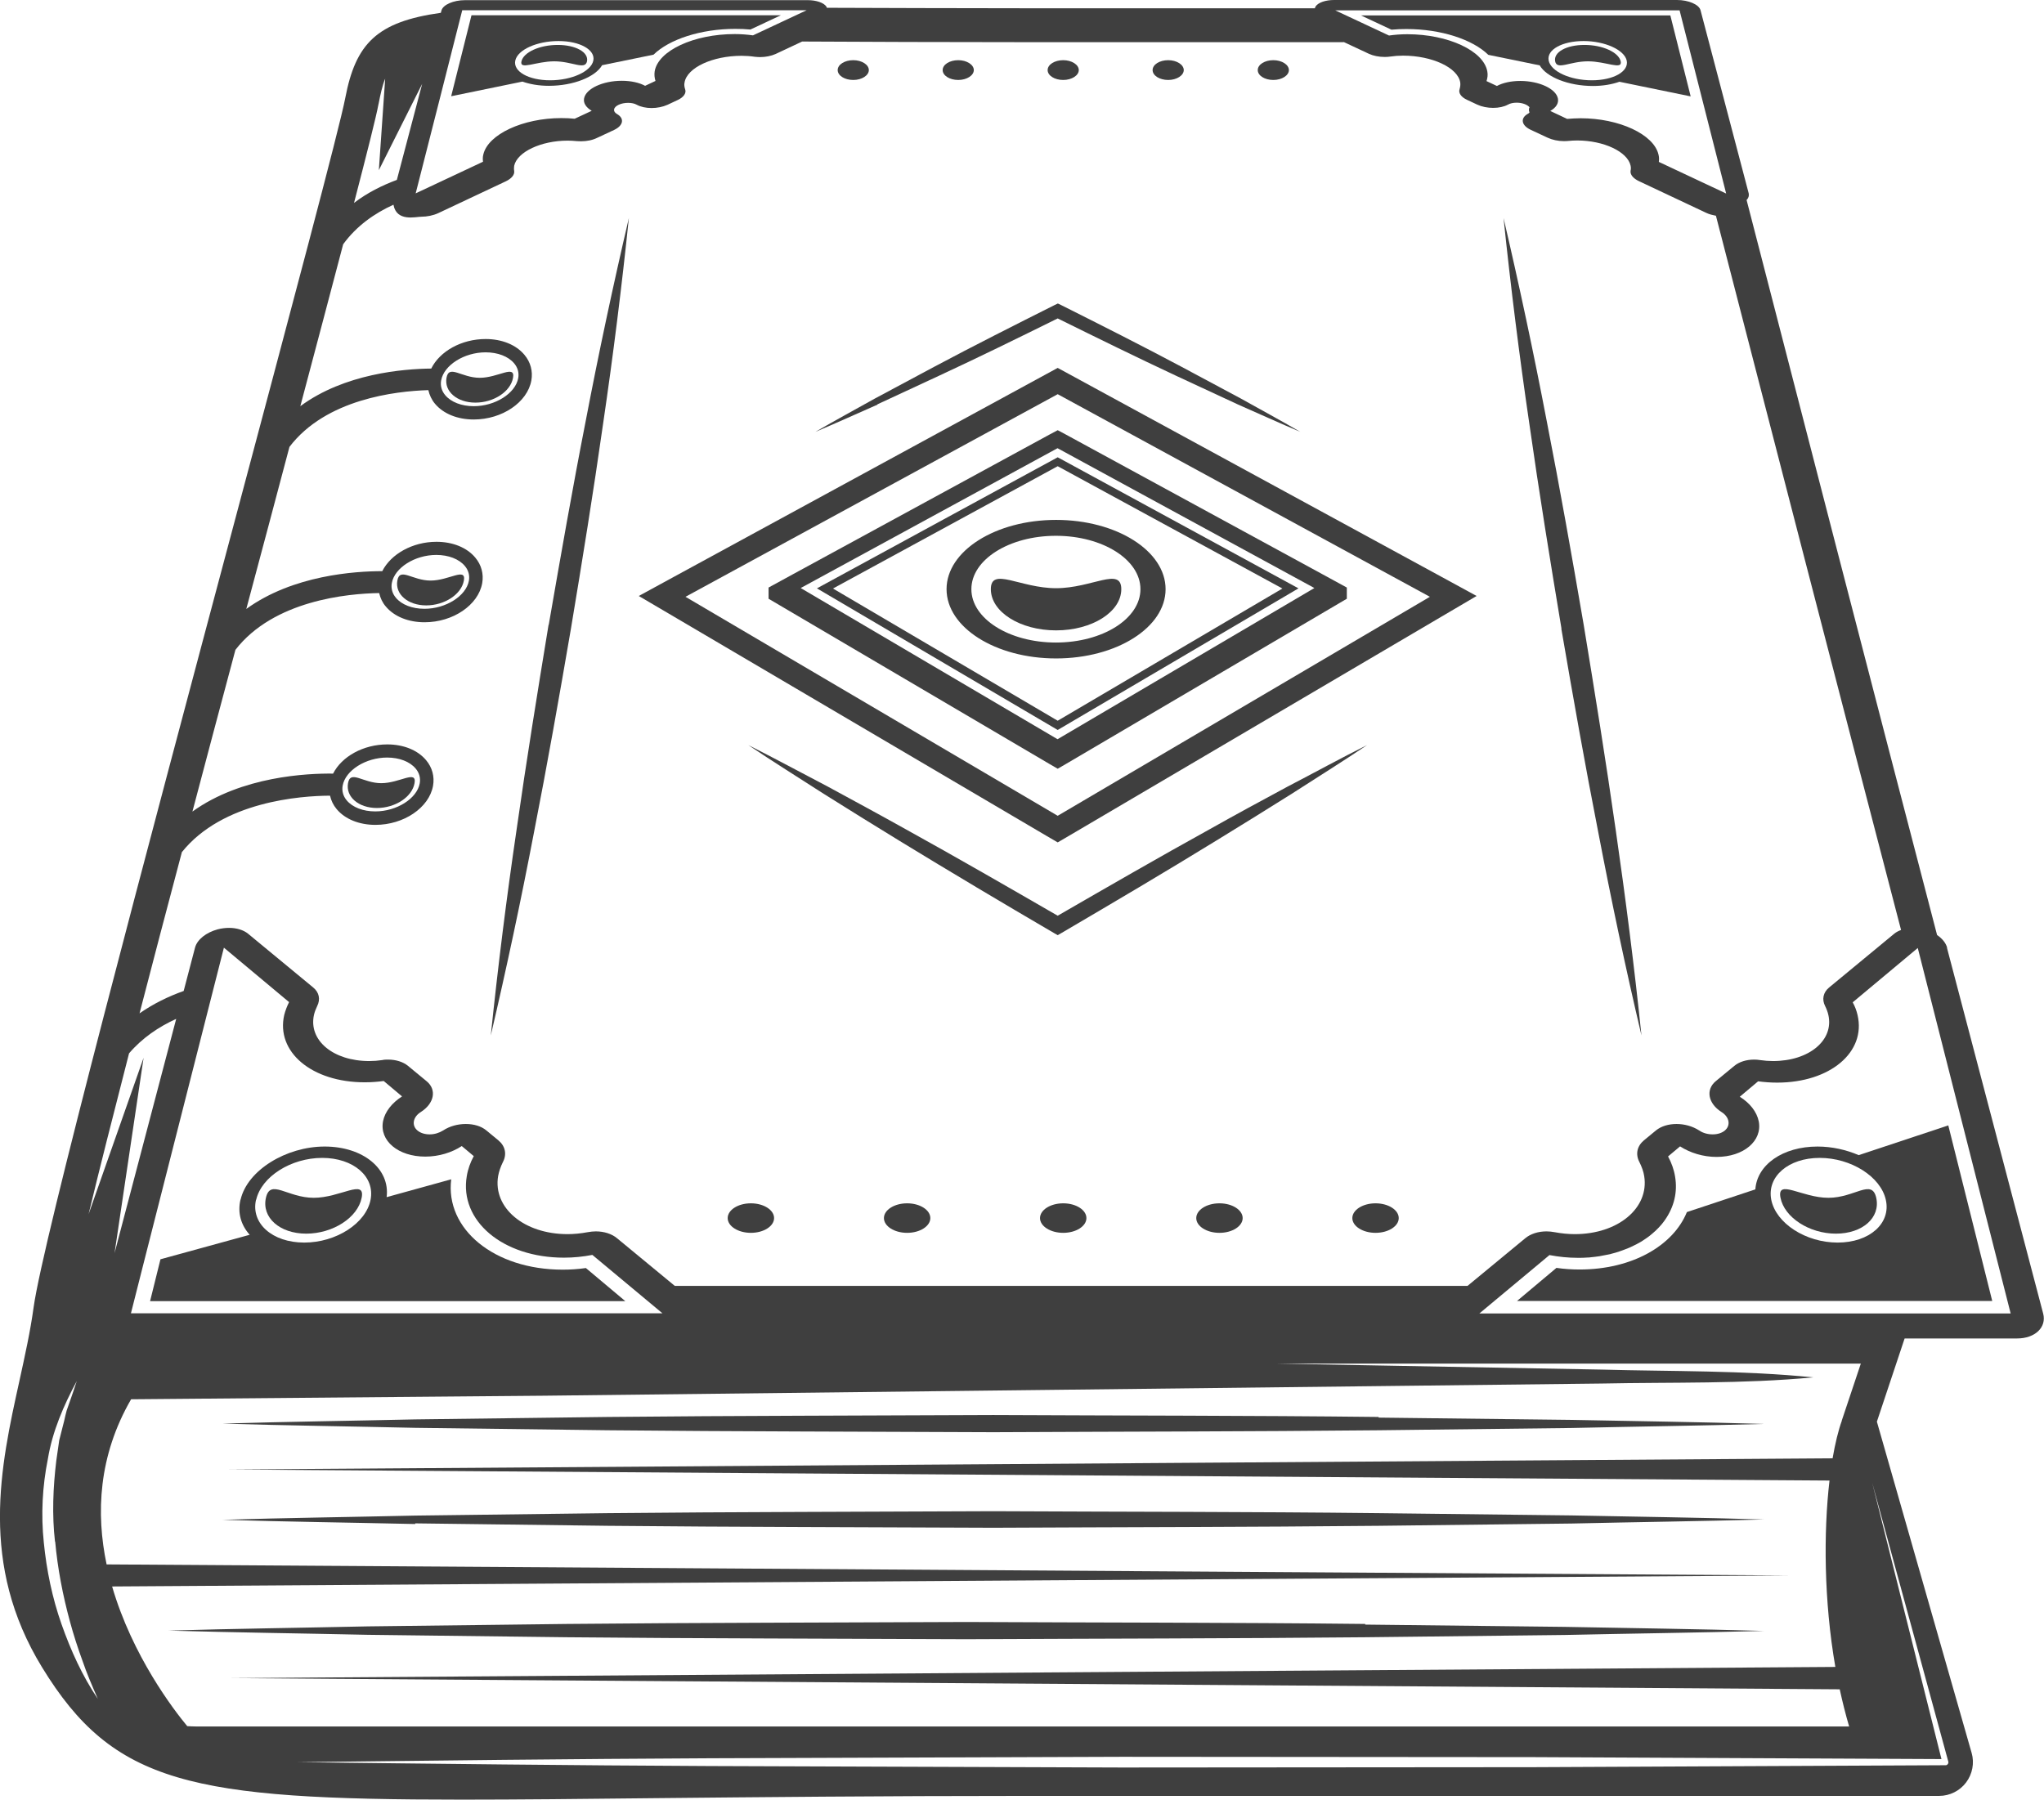 <?xml version="1.0" encoding="UTF-8"?>
<svg id="Capa_2" data-name="Capa 2" xmlns="http://www.w3.org/2000/svg" viewBox="0 0 125.98 110.94">
  <defs>
    <style>
      .cls-1 {
        fill: #3f3f3f;
        stroke-width: 0px;
      }
    </style>
  </defs>
  <g id="Layer_1" data-name="Layer 1">
    <g>
      <path class="cls-1" d="M23.23,49.81c1.13,0,2.17-.68,2.32-1.53.15-.84-.92,0-2.05,0s-1.9-.84-2.05,0c-.15.84.65,1.53,1.78,1.53Z"/>
      <path class="cls-1" d="M26.27,37.32c1.13,0,2.17-.68,2.32-1.53.15-.84-.92,0-2.05,0s-1.9-.84-2.05,0c-.15.84.65,1.53,1.78,1.53Z"/>
      <path class="cls-1" d="M29.3,24.82c1.13,0,2.17-.68,2.32-1.53.15-.84-.92,0-2.05,0s-1.9-.84-2.05,0c-.15.84.65,1.53,1.78,1.53Z"/>
      <path class="cls-1" d="M120.01,58.42c-.08-.29-.3-.56-.62-.78-3.66-14.01-8.7-33.52-11.74-45.31.12-.12.16-.26.13-.41l-2.97-11.29c-.09-.35-.74-.63-1.45-.63h-21.13c-.52,0-.97.15-1.14.39-.03.04-.03.08-.05.12h-17.71c-4.64,0-8.76-.02-12.37-.03-.01-.03-.01-.06-.03-.08-.17-.24-.63-.39-1.14-.39h-21.13c-.71,0-1.35.28-1.45.63l-.04.15c-3.95.55-5.25,1.9-5.89,5.25-.35,1.85-3.46,13.48-6.74,25.8-5.57,20.9-11.89,44.58-12.47,48.76-.2,1.47-.53,2.95-.87,4.51-1.17,5.3-2.5,11.31,1.39,17.67,4.4,7.2,9.19,8.16,25.9,8.16,3.38,0,7.3-.04,11.83-.09,6.19-.06,13.9-.14,23.01-.14h56.19c.65,0,1.27-.31,1.66-.83.39-.52.52-1.2.34-1.82l-5.84-20.42,1.71-5.13h6.94c1.1,0,1.82-.69,1.6-1.53l-5.93-22.55ZM102.24,9.98c.02-.14.02-.29-.02-.45-.29-1.25-2.43-2.24-4.8-2.24-.29,0-.56.02-.83.04l-1.04-.49c.35-.2.53-.47.47-.77-.12-.6-1.16-1.08-2.32-1.08-.58,0-1.09.12-1.44.31l-.64-.3c.06-.19.09-.39.05-.59-.22-1.28-2.42-2.3-4.93-2.3-.4,0-.77.03-1.13.08l-3.31-1.55h21.22l2.87,11.29-4.15-1.95ZM82.82,2.59l1.56.73c.26.12.61.19.95.19.11,0,.22,0,.33-.02.28-.04.55-.06.81-.06,1.8,0,3.38.74,3.53,1.65.02.14,0,.28-.04.42-.08.23.09.48.45.65l.64.3c.28.13.63.2.98.2s.67-.07.91-.2c.14-.08.33-.12.54-.12.35,0,.65.12.79.28-.05.1-.05.21,0,.32-.03.03-.06.07-.11.09-.47.27-.39.71.18.98l1.05.49c.28.13.64.21.99.21.09,0,.17,0,.26-.01.19-.02.38-.03.57-.03,1.63,0,3.1.69,3.29,1.55.02.1.03.2,0,.31-.04.24.16.48.52.65l4.16,1.96c.17.08.37.13.58.17,2.99,11.59,7.81,30.24,11.41,44.03-.16.06-.3.13-.42.23l-4.02,3.32c-.36.3-.45.73-.24,1.14.09.18.16.37.2.55.35,1.55-1.18,2.84-3.41,2.84-.26,0-.53-.02-.8-.06-.12-.02-.24-.03-.36-.03-.49,0-.93.14-1.23.39l-1.14.94c-.63.52-.48,1.37.35,1.9.24.15.39.35.43.57.08.45-.35.81-.97.81-.3,0-.6-.08-.83-.24-.42-.27-.92-.4-1.4-.4s-.94.13-1.27.4l-.74.61c-.42.35-.53.85-.28,1.33.15.3.26.6.3.88.31,1.95-1.6,3.57-4.28,3.57-.39,0-.81-.04-1.24-.12-.17-.03-.33-.05-.5-.05-.51,0-.99.15-1.32.43l-3.55,2.93h-48.86l-3.55-2.93c-.33-.28-.81-.43-1.32-.43-.16,0-.33.02-.5.05-.43.08-.85.12-1.24.12-2.68,0-4.6-1.62-4.28-3.57.05-.28.15-.58.3-.88.25-.48.14-.98-.28-1.33l-.74-.61c-.32-.27-.78-.4-1.27-.4s-.99.13-1.4.4c-.24.15-.53.24-.83.24-.62,0-1.05-.36-.97-.81.04-.22.19-.42.43-.57.83-.53.99-1.38.35-1.9l-1.14-.94c-.3-.25-.75-.39-1.23-.39-.12,0-.24,0-.36.03-.27.04-.54.06-.8.06-2.23,0-3.75-1.28-3.41-2.84.04-.18.11-.36.2-.55.21-.42.12-.84-.24-1.14l-4.02-3.32c-.28-.23-.71-.36-1.17-.36-.23,0-.47.03-.7.09-.71.19-1.27.63-1.4,1.13l-.7,2.67c-.93.33-1.86.78-2.72,1.38.81-3.13,1.69-6.48,2.61-9.94,2.51-3.13,7.31-3.47,9.13-3.48.07.3.2.58.41.83.52.62,1.39.97,2.39.97,1.75,0,3.31-1.06,3.55-2.41.1-.57-.05-1.13-.43-1.58-.52-.62-1.39-.97-2.39-.97-1.48,0-2.81.75-3.34,1.8-1.55-.02-5.63.15-8.67,2.34.87-3.29,1.76-6.65,2.65-9.97,2.36-3.05,6.92-3.47,8.86-3.5.07.3.2.59.41.83.52.62,1.39.97,2.39.97,1.75,0,3.31-1.06,3.55-2.41.1-.57-.05-1.13-.43-1.58-.52-.62-1.39-.97-2.39-.97-1.48,0-2.81.76-3.34,1.81-1.66,0-5.5.24-8.38,2.33.92-3.44,1.82-6.81,2.66-9.99,2.24-2.95,6.55-3.44,8.56-3.5.07.3.2.59.41.84.52.62,1.39.97,2.39.97,1.75,0,3.31-1.06,3.55-2.41.1-.57-.05-1.13-.43-1.58-.52-.62-1.39-.97-2.39-.97-1.49,0-2.83.76-3.35,1.82-1.73.02-5.35.31-8.07,2.32.99-3.73,1.89-7.12,2.64-9.98.82-1.13,1.93-1.91,3.1-2.44.19,1.07,1.37.74,1.72.74s.74-.08,1.04-.22l4.16-1.96c.36-.17.56-.41.52-.65-.02-.1-.01-.21,0-.31.19-.86,1.67-1.55,3.29-1.55.19,0,.38.01.57.03.09,0,.17.01.26.01.35,0,.71-.07.99-.21l1.05-.49c.57-.27.65-.71.18-.98-.14-.08-.2-.18-.18-.29.04-.22.43-.4.86-.4.21,0,.4.04.54.12.24.13.57.2.91.2s.69-.07.98-.2l.64-.3c.36-.17.53-.42.45-.65-.05-.14-.07-.29-.04-.42.15-.92,1.73-1.65,3.52-1.65.26,0,.54.02.81.06.11.01.22.02.33.02.34,0,.68-.07.95-.19l1.64-.77c3.97.02,8.56.04,13.88.04h19.49ZM119.96,108.82s-.04,0-.05,0l-25.39.12-25.39.02-25.39-.09c-8.46-.04-16.92-.14-25.39-.24,8.46-.1,16.92-.2,25.39-.24l25.39-.09,25.39.02,25.14.12-4.27-17.04,4.69,17.19c.03.1-.03.2-.13.23ZM7.95,64.94c.81-.95,1.83-1.64,2.91-2.13l-3.8,14.44,1.79-12.04-3.39,9.64c.65-2.7,1.51-6.09,2.49-9.9ZM17.82,61.77c-.13.26-.23.52-.3.79-.53,2.28,1.69,4.16,4.96,4.16.4,0,.79-.03,1.17-.08l1.13.95c-.61.39-1.05.93-1.17,1.52-.24,1.21.93,2.19,2.6,2.19.84,0,1.64-.25,2.25-.65l.74.62c-.21.39-.36.8-.43,1.23-.47,2.75,2.21,5.03,5.99,5.03.6,0,1.18-.06,1.75-.17l4.32,3.6H8.07l.77-3.04,4.96-19.5,4.01,3.35ZM3.4,95.02c.15,1.67.47,3.32.91,4.94.22.81.48,1.62.77,2.41.27.8.61,1.58.95,2.36-.96-1.42-1.67-2.99-2.24-4.61-.57-1.62-.92-3.32-1.09-5.03-.18-1.72-.09-3.46.25-5.15.28-1.71.98-3.31,1.78-4.8-.13.41-.27.81-.41,1.21l-.21.6c-.06.2-.1.41-.15.62l-.31,1.22-.18,1.25c-.2,1.66-.27,3.34-.08,5ZM113.52,87.58c-.22.61-.41,1.4-.57,2.32l-98.85.69,98.66.68c-.37,3.17-.35,7.41.36,11.49l-98.86.69,99.13.69c.17.78.36,1.54.58,2.29H12.07c-.18,0-.35-.01-.53-.02-.83-1-3.38-4.32-4.63-8.61l103.36-.68-103.7-.68c-.66-3.14-.51-6.69,1.51-10.18l25.49-.22,26.06-.3,26.06-.3,13.03-.15c4.34-.09,8.69.03,13.03-.38-4.34-.44-8.68-.36-13.03-.48l-13.03-.24-7.05-.13h36.05l-1.18,3.53ZM21.12,48.43c.17-.94,1.42-1.73,2.74-1.73.75,0,1.4.25,1.76.68.22.26.31.58.25.91-.17.94-1.42,1.73-2.74,1.73-.75,0-1.4-.25-1.76-.68-.22-.26-.31-.58-.25-.91ZM24.15,35.94c.17-.94,1.42-1.73,2.74-1.73.75,0,1.4.25,1.76.68.22.26.31.58.25.91-.17.94-1.42,1.73-2.74,1.73-.75,0-1.4-.25-1.76-.68-.22-.26-.31-.58-.25-.91ZM27.19,23.45h0c.17-.94,1.42-1.73,2.74-1.73.75,0,1.4.25,1.76.68.22.26.31.58.25.91-.17.94-1.42,1.73-2.74,1.73-.75,0-1.4-.25-1.76-.68-.22-.26-.31-.58-.25-.91ZM28.5.63h21.22l-3.31,1.55c-.36-.05-.74-.08-1.13-.08-2.51,0-4.72,1.02-4.93,2.3-.03.2-.01.4.05.59l-.64.3c-.35-.19-.85-.31-1.44-.31-1.16,0-2.2.48-2.32,1.08-.06.3.13.57.47.77l-1.05.49c-.26-.03-.54-.04-.83-.04-2.36,0-4.51,1-4.8,2.24-.04.15-.04.3-.02.45l-4.15,1.95,1.49-5.85,1.38-5.44ZM23.33,6.42c.12-.61.23-1.13.41-1.57l-.39,5.64,2.67-5.32-1.56,5.92c-.91.34-1.82.79-2.64,1.42.82-3.16,1.37-5.34,1.51-6.1ZM123.96,80.97h-32.78l4.32-3.6h0c.57.11,1.15.17,1.75.17.21,0,.42,0,.62-.02.05,0,.1,0,.14-.01h0c.2-.02.39-.04.58-.07h0s.06-.01.1-.02c0,0,0,0,0,0,.16-.03.31-.06.47-.09h0c.05-.01.11-.02.16-.04.17-.04.33-.09.48-.14.06-.02.11-.04.17-.06h0c.11-.04.21-.08.32-.12h0c.06-.03.13-.05.19-.08h0c.13-.06.25-.12.37-.18h0c.08-.04.15-.08.22-.12h0c.06-.03.12-.07.18-.11.14-.09.27-.18.39-.27,0,0,0,0,0,0,.03-.03.07-.05.1-.08.08-.06.15-.13.22-.19.02-.02.04-.04.07-.06.14-.13.26-.26.38-.4.01-.02.03-.03.04-.05,0,0,0,0,0,0,.06-.08.13-.16.18-.24h0c.54-.78.78-1.69.61-2.67-.07-.43-.22-.84-.43-1.23l.74-.62h0c.62.4,1.42.65,2.25.65,1.67,0,2.83-.99,2.6-2.19-.12-.6-.56-1.14-1.17-1.52l1.13-.95h0c.38.05.78.08,1.17.08,3.27,0,5.49-1.88,4.96-4.16-.06-.27-.16-.54-.3-.79l4.01-3.35h0s0,0,0,0l2.71,10.67,3.02,11.88h0Z"/>
      <path class="cls-1" d="M120.07,69.38l-5.51,1.83c-.77-.33-1.64-.53-2.54-.53-2.15,0-3.73,1.13-3.83,2.64l-4.22,1.4c-.84,2.07-3.38,3.54-6.61,3.54-.47,0-.95-.03-1.43-.1l-2.43,2.04h29.29l-2.71-10.83ZM112.16,71.38c1.92,0,3.75,1.15,4.07,2.58.33,1.45-1,2.64-2.97,2.64s-3.8-1.19-4.09-2.64c-.28-1.43,1.06-2.58,2.98-2.58Z"/>
      <path class="cls-1" d="M113.15,76.05c1.65,0,2.76-.99,2.49-2.21-.27-1.2-1.32,0-2.95,0s-3.19-1.2-2.95,0c.24,1.21,1.77,2.21,3.42,2.21Z"/>
      <path class="cls-1" d="M14.82,73.96c-.19.82.04,1.57.57,2.16l-5.5,1.51-.64,2.58h29.29l-2.43-2.04c-.49.07-.96.1-1.43.1-4.23,0-7.25-2.51-6.87-5.57l-3.98,1.1c.22-1.74-1.45-3.12-3.82-3.12s-4.76,1.46-5.18,3.27ZM15.79,73.96c.33-1.43,2.15-2.58,4.07-2.58s3.26,1.15,2.98,2.58c-.28,1.45-2.12,2.64-4.09,2.64s-3.3-1.19-2.97-2.64Z"/>
      <path class="cls-1" d="M18.87,76.05c1.65,0,3.18-.99,3.42-2.21.24-1.2-1.32,0-2.95,0s-2.68-1.2-2.95,0c-.27,1.21.84,2.21,2.49,2.21Z"/>
      <path class="cls-1" d="M104.2,5.93l-1.25-4.98h-19.07l1.88.88c.31-.03.62-.04.93-.04,2.14,0,4.08.65,5.04,1.59l3.17.65c.41.72,1.77,1.27,3.28,1.27.62,0,1.18-.1,1.63-.26l4.38.9ZM98.11,4.95c-1.34,0-2.53-.55-2.66-1.22-.13-.67.84-1.2,2.15-1.2s2.51.54,2.66,1.2c.15.67-.81,1.22-2.15,1.22Z"/>
      <path class="cls-1" d="M97.65,2.77c-1.11,0-1.91.45-1.8,1.01.11.56.9,0,2.02,0s2.14.56,2.02,0c-.13-.56-1.12-1.01-2.23-1.01Z"/>
      <path class="cls-1" d="M27.82,5.93l4.38-.9c.45.16,1.01.26,1.63.26,1.51,0,2.87-.55,3.28-1.27l3.17-.65c.96-.94,2.9-1.59,5.04-1.59.31,0,.62.01.93.04l1.88-.88h-19.07l-1.25,4.98ZM33.91,4.95c-1.34,0-2.3-.55-2.15-1.22.15-.67,1.34-1.2,2.66-1.2s2.28.54,2.15,1.2c-.13.67-1.33,1.22-2.66,1.22Z"/>
      <path class="cls-1" d="M34.37,2.77c-1.11,0-2.1.45-2.23,1.01-.13.56.9,0,2.02,0s1.9.56,2.02,0c.11-.56-.7-1.01-1.8-1.01Z"/>
      <path class="cls-1" d="M33.81,38.52c-.69,4.2-1.37,8.4-1.97,12.62-.62,4.21-1.15,8.44-1.59,12.69.97-4.15,1.86-8.32,2.66-12.51.82-4.18,1.56-8.37,2.28-12.57.7-4.2,1.38-8.4,1.98-12.62.62-4.21,1.15-8.44,1.59-12.69-.97,4.15-1.86,8.32-2.66,12.51-.82,4.18-1.55,8.37-2.28,12.57Z"/>
      <path class="cls-1" d="M96.23,38.75c.72,4.2,1.46,8.39,2.28,12.57.8,4.18,1.68,8.35,2.66,12.51-.44-4.24-.98-8.47-1.59-12.69-.6-4.22-1.28-8.42-1.97-12.62-.72-4.2-1.46-8.39-2.28-12.57-.8-4.18-1.69-8.35-2.66-12.51.44,4.24.97,8.47,1.59,12.69.6,4.22,1.28,8.42,1.98,12.62Z"/>
      <path class="cls-1" d="M50.35,36.27l14.84,8.73,14.84-8.73-14.84-8.08-14.84,8.08ZM65.19,44.43l-13.85-8.15,13.85-7.54,13.85,7.54-13.85,8.15Z"/>
      <path class="cls-1" d="M58.34,36.32c0,2.36,3.02,4.27,6.75,4.27s6.75-1.91,6.75-4.27-3.02-4.27-6.75-4.27-6.75,1.91-6.75,4.27ZM70.29,36.32c0,1.82-2.33,3.29-5.21,3.29s-5.21-1.47-5.21-3.29,2.33-3.29,5.21-3.29,5.21,1.47,5.21,3.29Z"/>
      <path class="cls-1" d="M64.72,26.77l-15.83,8.62-1.52.83v.69l17.32,10.19.5.29.5-.29,17.32-10.19v-.69l-1.52-.83-15.83-8.62-.47-.25-.47.25ZM81.01,36.25l-15.83,9.32-15.83-9.32,15.83-8.62,15.83,8.62Z"/>
      <path class="cls-1" d="M61.07,36.32c0,1.4,1.8,2.54,4.02,2.54s4.02-1.14,4.02-2.54-1.8-.06-4.02-.06-4.02-1.34-4.02.06Z"/>
      <path class="cls-1" d="M65.19,22.68l-.68.37-22.94,12.49-2.2,1.2,2.16,1.27,22.94,13.5.72.42.72-.42,22.94-13.5,2.16-1.27-2.2-1.2-22.94-12.49-.68-.37ZM65.19,50.29l-22.94-13.5,22.94-12.49,22.94,12.49-22.94,13.5Z"/>
      <path class="cls-1" d="M54.07,24.93l3.79-1.76c2.46-1.14,4.9-2.34,7.33-3.54,2.43,1.2,4.87,2.4,7.33,3.55l3.79,1.76c1.28.56,2.54,1.14,3.83,1.68-1.2-.7-2.43-1.36-3.64-2.04l-3.68-1.97c-2.46-1.31-4.94-2.56-7.43-3.81l-.19-.09-.19.09c-2.49,1.25-4.97,2.5-7.43,3.81l-3.68,1.97c-1.21.68-2.44,1.34-3.64,2.04,1.29-.54,2.55-1.12,3.83-1.68Z"/>
      <path class="cls-1" d="M79.36,48.49c-1.62.87-3.24,1.75-4.84,2.65-3.13,1.73-6.23,3.52-9.33,5.31-3.1-1.79-6.2-3.58-9.33-5.31-1.61-.9-3.22-1.77-4.84-2.65-1.63-.85-3.25-1.73-4.9-2.56,1.53,1.03,3.09,2,4.64,3,1.56.98,3.12,1.95,4.69,2.91,3.14,1.92,6.3,3.8,9.48,5.66l.26.15.26-.15c3.17-1.86,6.34-3.73,9.48-5.66,1.57-.96,3.13-1.93,4.69-2.91,1.55-1,3.11-1.97,4.64-3-1.65.82-3.26,1.71-4.9,2.56Z"/>
      <path class="cls-1" d="M46.28,74.18c-.79,0-1.43.41-1.43.91s.64.91,1.43.91,1.43-.41,1.43-.91-.64-.91-1.43-.91Z"/>
      <path class="cls-1" d="M55.91,74.18c-.79,0-1.43.41-1.43.91s.64.91,1.43.91,1.43-.41,1.43-.91-.64-.91-1.43-.91Z"/>
      <path class="cls-1" d="M65.53,74.18c-.79,0-1.43.41-1.43.91s.64.91,1.43.91,1.43-.41,1.43-.91-.64-.91-1.43-.91Z"/>
      <path class="cls-1" d="M75.16,74.18c-.79,0-1.43.41-1.43.91s.64.91,1.43.91,1.43-.41,1.43-.91-.64-.91-1.43-.91Z"/>
      <path class="cls-1" d="M84.78,74.18c-.79,0-1.43.41-1.43.91s.64.91,1.43.91,1.43-.41,1.43-.91-.64-.91-1.43-.91Z"/>
      <path class="cls-1" d="M52.59,4.93c.53,0,.96-.28.96-.61s-.43-.61-.96-.61-.96.27-.96.61.43.61.96.61Z"/>
      <path class="cls-1" d="M59.06,4.93c.53,0,.96-.28.96-.61s-.43-.61-.96-.61-.96.27-.96.61.43.61.96.61Z"/>
      <path class="cls-1" d="M65.53,4.93c.53,0,.96-.28.96-.61s-.43-.61-.96-.61-.96.27-.96.61.43.61.96.61Z"/>
      <path class="cls-1" d="M72,4.93c.53,0,.96-.28.96-.61s-.43-.61-.96-.61-.96.27-.96.61.43.61.96.61Z"/>
      <path class="cls-1" d="M78.48,4.93c.53,0,.96-.28.96-.61s-.43-.61-.96-.61-.96.27-.96.61.43.61.96.61Z"/>
      <path class="cls-1" d="M84.14,100.11c-8.2-.09-16.39-.08-24.59-.12-8.2.04-16.39.04-24.59.12l-12.29.15c-4.1.09-8.2.14-12.29.26,4.1.12,8.2.17,12.29.26l12.29.15c8.2.08,16.39.08,24.59.12,8.2-.04,16.39-.04,24.59-.12l12.29-.14c4.1-.09,8.2-.14,12.29-.25-4.1-.12-8.2-.17-12.29-.25l-12.29-.14Z"/>
      <path class="cls-1" d="M25.59,93.91l11.88.15c7.92.08,15.83.08,23.75.12,7.92-.04,15.84-.04,23.75-.12l11.88-.14c3.96-.09,7.92-.14,11.88-.25-3.96-.12-7.92-.17-11.88-.25l-11.88-.14c-7.92-.09-15.84-.08-23.75-.12-7.92.04-15.83.04-23.75.12l-11.88.15c-3.96.09-7.92.14-11.88.26,3.96.12,7.92.17,11.88.26Z"/>
      <path class="cls-1" d="M84.97,87.35c-7.92-.09-15.84-.08-23.75-.12-7.92.04-15.83.04-23.75.12l-11.88.15c-3.96.09-7.92.14-11.88.26,3.96.12,7.92.17,11.88.26l11.88.15c7.92.08,15.83.08,23.75.12,7.92-.04,15.84-.04,23.75-.12l11.88-.14c3.96-.09,7.92-.14,11.88-.25-3.96-.12-7.92-.17-11.88-.25l-11.88-.14Z"/>
    </g>
  </g>
</svg>